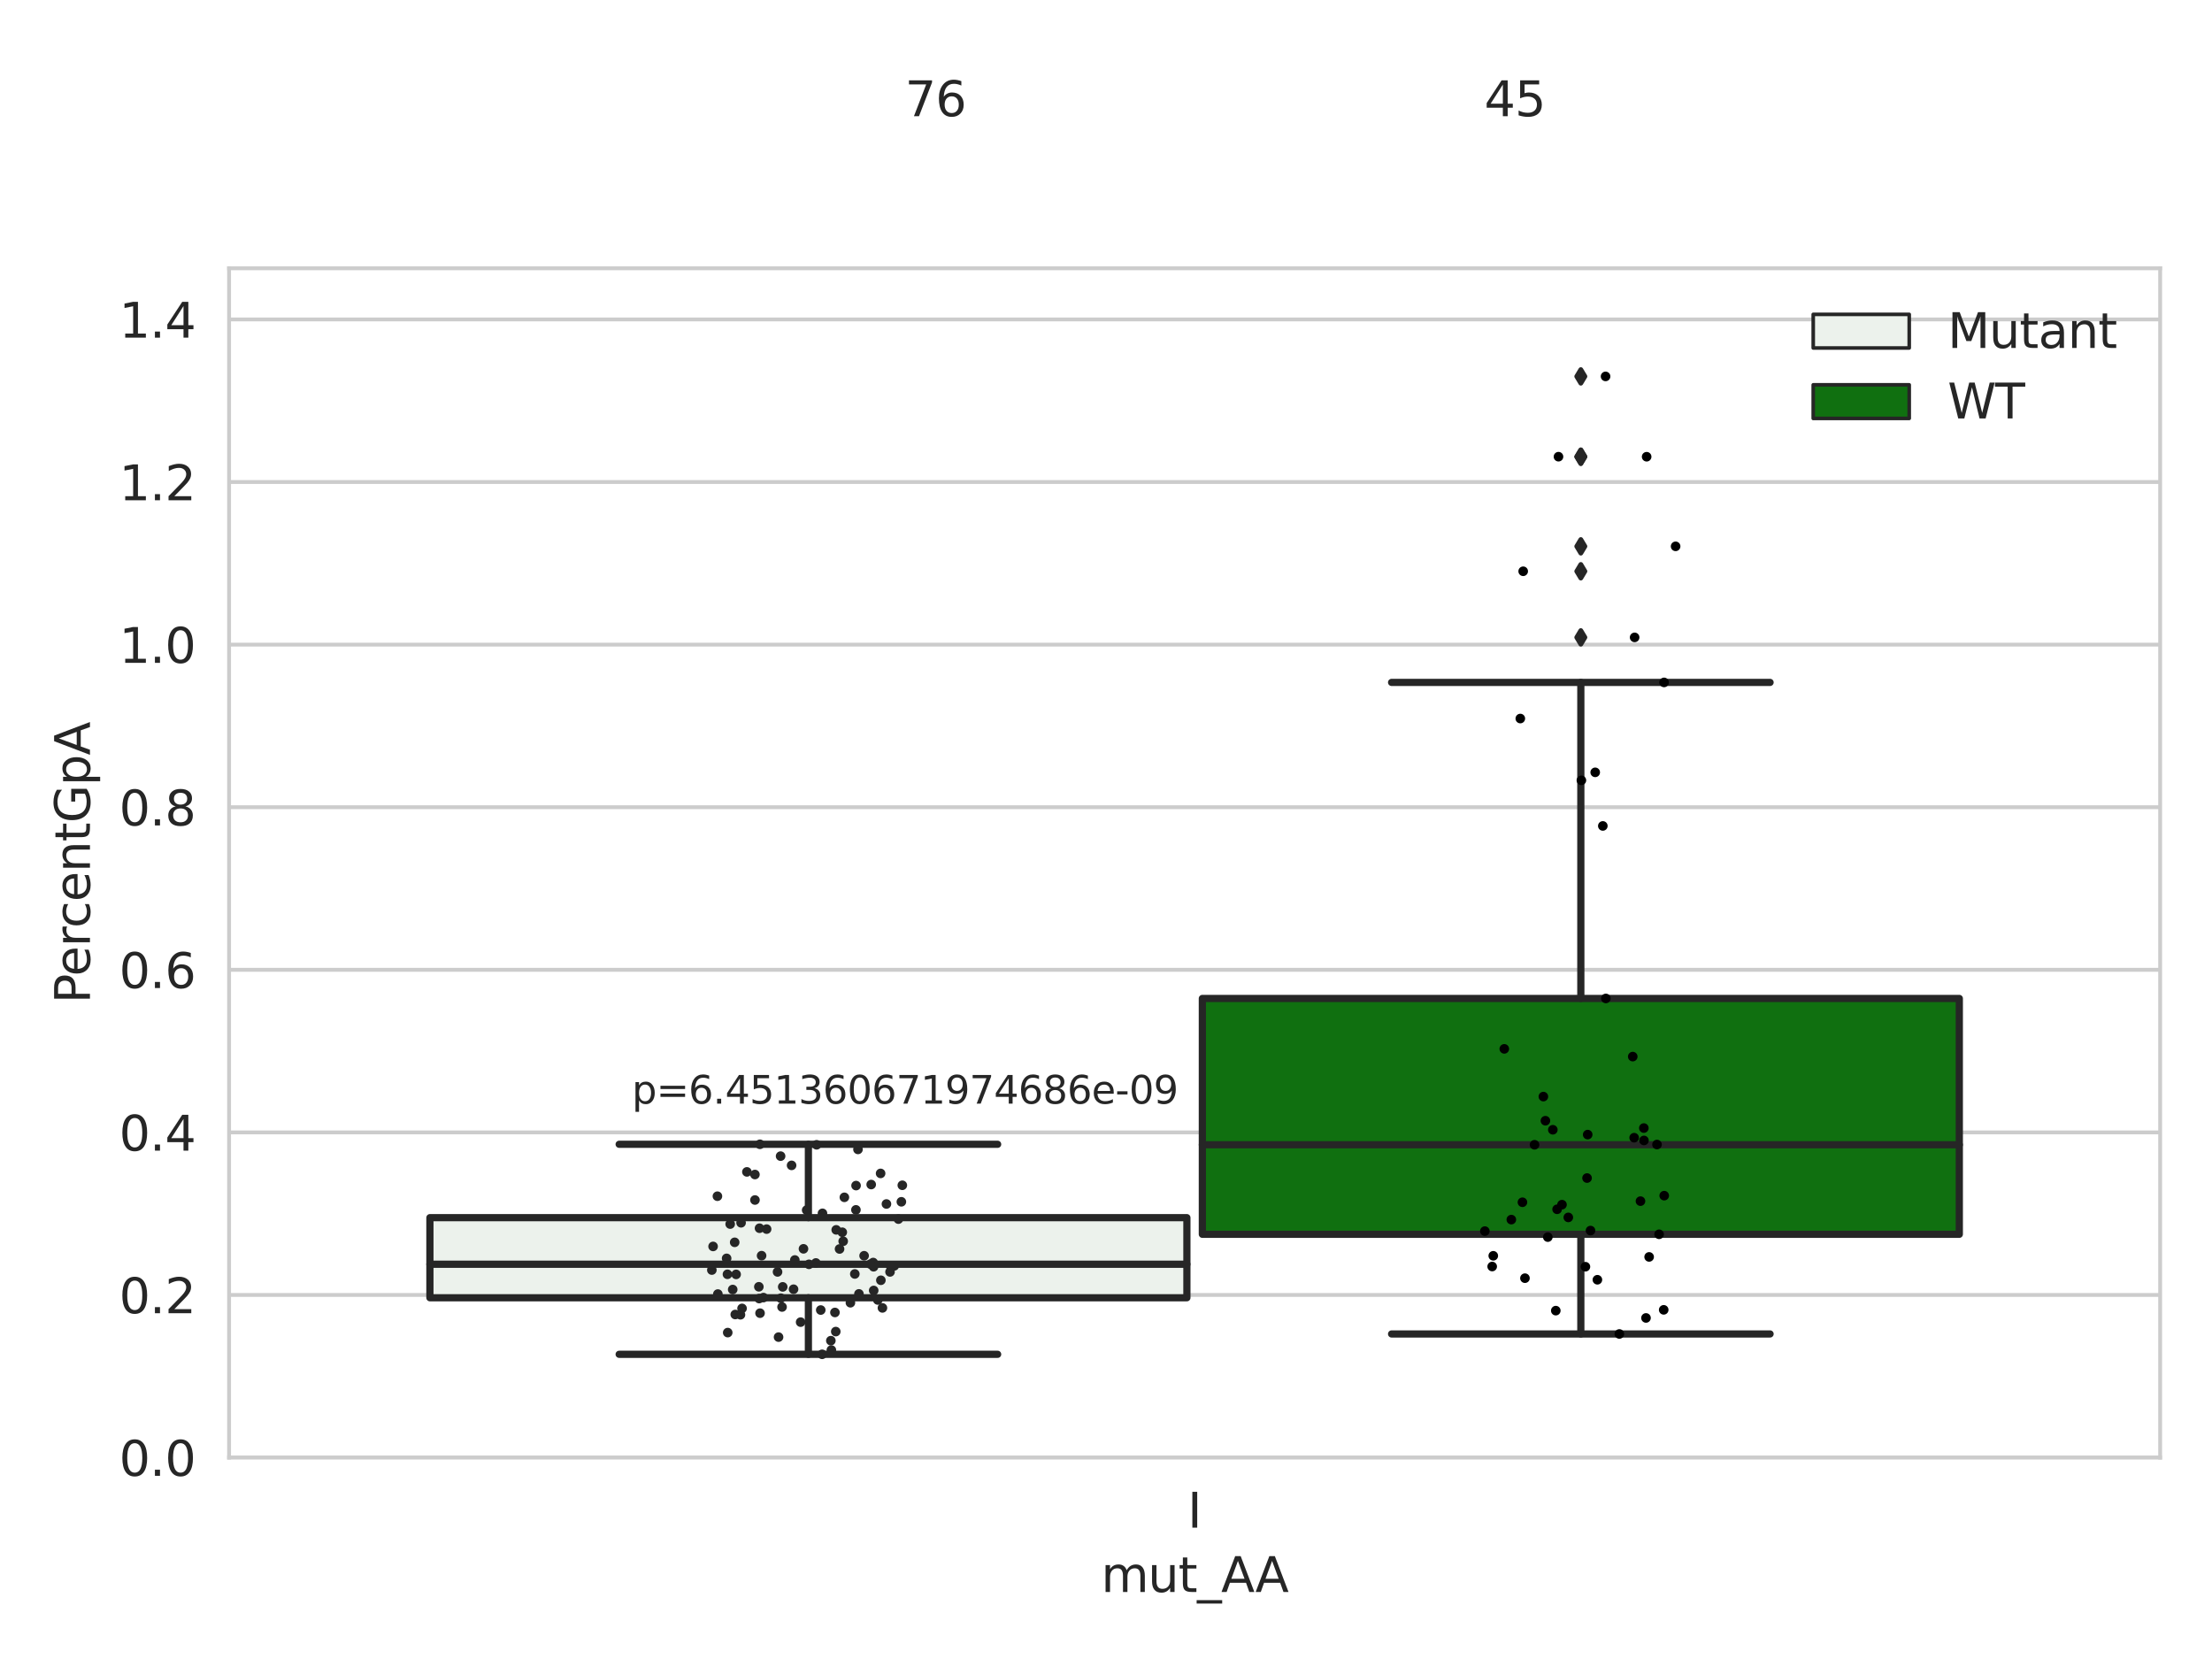 <?xml version="1.0" encoding="utf-8" standalone="no"?>
<!DOCTYPE svg PUBLIC "-//W3C//DTD SVG 1.1//EN"
  "http://www.w3.org/Graphics/SVG/1.1/DTD/svg11.dtd">
<svg xmlns:xlink="http://www.w3.org/1999/xlink" width="460.8pt" height="345.6pt" viewBox="0 0 460.8 345.6" xmlns="http://www.w3.org/2000/svg" version="1.1">
 <defs>
  <style type="text/css">*{stroke-linejoin: round; stroke-linecap: butt}</style>
 </defs>
 <g id="figure_1">
  <g id="patch_1">
   <path d="M 0 345.6 
L 460.8 345.6 
L 460.8 0 
L 0 0 
z
" style="fill: #ffffff"/>
  </g>
  <g id="axes_1">
   <g id="patch_2">
    <path d="M 47.72 303.64 
L 450 303.64 
L 450 55.89 
L 47.72 55.89 
z
" style="fill: #ffffff"/>
   </g>
   <g id="matplotlib.axis_1">
    <g id="xtick_1">
     <g id="text_1">
      <!-- I -->
      <g style="fill: #262626" transform="translate(247.385 318.238) scale(0.1 -0.1)">
       <defs>
        <path id="DejaVuSans-49" d="M 628 4666 
L 1259 4666 
L 1259 0 
L 628 0 
L 628 4666 
z
" transform="scale(0.016)"/>
       </defs>
       <use xlink:href="#DejaVuSans-49"/>
      </g>
     </g>
    </g>
    <g id="text_2">
     <!-- mut_AA -->
     <g style="fill: #262626" transform="translate(229.383 331.638) scale(0.1 -0.1)">
      <defs>
       <path id="DejaVuSans-6d" d="M 3328 2828 
Q 3544 3216 3844 3400 
Q 4144 3584 4550 3584 
Q 5097 3584 5394 3201 
Q 5691 2819 5691 2113 
L 5691 0 
L 5113 0 
L 5113 2094 
Q 5113 2597 4934 2840 
Q 4756 3084 4391 3084 
Q 3944 3084 3684 2787 
Q 3425 2491 3425 1978 
L 3425 0 
L 2847 0 
L 2847 2094 
Q 2847 2600 2669 2842 
Q 2491 3084 2119 3084 
Q 1678 3084 1418 2786 
Q 1159 2488 1159 1978 
L 1159 0 
L 581 0 
L 581 3500 
L 1159 3500 
L 1159 2956 
Q 1356 3278 1631 3431 
Q 1906 3584 2284 3584 
Q 2666 3584 2933 3390 
Q 3200 3197 3328 2828 
z
" transform="scale(0.016)"/>
       <path id="DejaVuSans-75" d="M 544 1381 
L 544 3500 
L 1119 3500 
L 1119 1403 
Q 1119 906 1312 657 
Q 1506 409 1894 409 
Q 2359 409 2629 706 
Q 2900 1003 2900 1516 
L 2900 3500 
L 3475 3500 
L 3475 0 
L 2900 0 
L 2900 538 
Q 2691 219 2414 64 
Q 2138 -91 1772 -91 
Q 1169 -91 856 284 
Q 544 659 544 1381 
z
M 1991 3584 
L 1991 3584 
z
" transform="scale(0.016)"/>
       <path id="DejaVuSans-74" d="M 1172 4494 
L 1172 3500 
L 2356 3500 
L 2356 3053 
L 1172 3053 
L 1172 1153 
Q 1172 725 1289 603 
Q 1406 481 1766 481 
L 2356 481 
L 2356 0 
L 1766 0 
Q 1100 0 847 248 
Q 594 497 594 1153 
L 594 3053 
L 172 3053 
L 172 3500 
L 594 3500 
L 594 4494 
L 1172 4494 
z
" transform="scale(0.016)"/>
       <path id="DejaVuSans-5f" d="M 3263 -1063 
L 3263 -1509 
L -63 -1509 
L -63 -1063 
L 3263 -1063 
z
" transform="scale(0.016)"/>
       <path id="DejaVuSans-41" d="M 2188 4044 
L 1331 1722 
L 3047 1722 
L 2188 4044 
z
M 1831 4666 
L 2547 4666 
L 4325 0 
L 3669 0 
L 3244 1197 
L 1141 1197 
L 716 0 
L 50 0 
L 1831 4666 
z
" transform="scale(0.016)"/>
      </defs>
      <use xlink:href="#DejaVuSans-6d"/>
      <use xlink:href="#DejaVuSans-75" x="97.412"/>
      <use xlink:href="#DejaVuSans-74" x="160.791"/>
      <use xlink:href="#DejaVuSans-5f" x="200"/>
      <use xlink:href="#DejaVuSans-41" x="250"/>
      <use xlink:href="#DejaVuSans-41" x="321.158"/>
     </g>
    </g>
   </g>
   <g id="matplotlib.axis_2">
    <g id="ytick_1">
     <g id="line2d_1">
      <path d="M 47.72 303.64 
L 450 303.64 
" clip-path="url(#p43e22b08ac)" style="fill: none; stroke: #cccccc; stroke-width: 0.8; stroke-linecap: round"/>
     </g>
     <g id="text_3">
      <!-- 0.0 -->
      <g style="fill: #262626" transform="translate(24.817 307.439) scale(0.1 -0.1)">
       <defs>
        <path id="DejaVuSans-30" d="M 2034 4250 
Q 1547 4250 1301 3770 
Q 1056 3291 1056 2328 
Q 1056 1369 1301 889 
Q 1547 409 2034 409 
Q 2525 409 2770 889 
Q 3016 1369 3016 2328 
Q 3016 3291 2770 3770 
Q 2525 4250 2034 4250 
z
M 2034 4750 
Q 2819 4750 3233 4129 
Q 3647 3509 3647 2328 
Q 3647 1150 3233 529 
Q 2819 -91 2034 -91 
Q 1250 -91 836 529 
Q 422 1150 422 2328 
Q 422 3509 836 4129 
Q 1250 4750 2034 4750 
z
" transform="scale(0.016)"/>
        <path id="DejaVuSans-2e" d="M 684 794 
L 1344 794 
L 1344 0 
L 684 0 
L 684 794 
z
" transform="scale(0.016)"/>
       </defs>
       <use xlink:href="#DejaVuSans-30"/>
       <use xlink:href="#DejaVuSans-2e" x="63.623"/>
       <use xlink:href="#DejaVuSans-30" x="95.41"/>
      </g>
     </g>
    </g>
    <g id="ytick_2">
     <g id="line2d_2">
      <path d="M 47.72 269.769 
L 450 269.769 
" clip-path="url(#p43e22b08ac)" style="fill: none; stroke: #cccccc; stroke-width: 0.8; stroke-linecap: round"/>
     </g>
     <g id="text_4">
      <!-- 0.2 -->
      <g style="fill: #262626" transform="translate(24.817 273.568) scale(0.1 -0.1)">
       <defs>
        <path id="DejaVuSans-32" d="M 1228 531 
L 3431 531 
L 3431 0 
L 469 0 
L 469 531 
Q 828 903 1448 1529 
Q 2069 2156 2228 2338 
Q 2531 2678 2651 2914 
Q 2772 3150 2772 3378 
Q 2772 3750 2511 3984 
Q 2250 4219 1831 4219 
Q 1534 4219 1204 4116 
Q 875 4013 500 3803 
L 500 4441 
Q 881 4594 1212 4672 
Q 1544 4750 1819 4750 
Q 2544 4750 2975 4387 
Q 3406 4025 3406 3419 
Q 3406 3131 3298 2873 
Q 3191 2616 2906 2266 
Q 2828 2175 2409 1742 
Q 1991 1309 1228 531 
z
" transform="scale(0.016)"/>
       </defs>
       <use xlink:href="#DejaVuSans-30"/>
       <use xlink:href="#DejaVuSans-2e" x="63.623"/>
       <use xlink:href="#DejaVuSans-32" x="95.41"/>
      </g>
     </g>
    </g>
    <g id="ytick_3">
     <g id="line2d_3">
      <path d="M 47.72 235.898 
L 450 235.898 
" clip-path="url(#p43e22b08ac)" style="fill: none; stroke: #cccccc; stroke-width: 0.8; stroke-linecap: round"/>
     </g>
     <g id="text_5">
      <!-- 0.4 -->
      <g style="fill: #262626" transform="translate(24.817 239.697) scale(0.1 -0.1)">
       <defs>
        <path id="DejaVuSans-34" d="M 2419 4116 
L 825 1625 
L 2419 1625 
L 2419 4116 
z
M 2253 4666 
L 3047 4666 
L 3047 1625 
L 3713 1625 
L 3713 1100 
L 3047 1100 
L 3047 0 
L 2419 0 
L 2419 1100 
L 313 1100 
L 313 1709 
L 2253 4666 
z
" transform="scale(0.016)"/>
       </defs>
       <use xlink:href="#DejaVuSans-30"/>
       <use xlink:href="#DejaVuSans-2e" x="63.623"/>
       <use xlink:href="#DejaVuSans-34" x="95.41"/>
      </g>
     </g>
    </g>
    <g id="ytick_4">
     <g id="line2d_4">
      <path d="M 47.72 202.026 
L 450 202.026 
" clip-path="url(#p43e22b08ac)" style="fill: none; stroke: #cccccc; stroke-width: 0.8; stroke-linecap: round"/>
     </g>
     <g id="text_6">
      <!-- 0.6 -->
      <g style="fill: #262626" transform="translate(24.817 205.826) scale(0.1 -0.1)">
       <defs>
        <path id="DejaVuSans-36" d="M 2113 2584 
Q 1688 2584 1439 2293 
Q 1191 2003 1191 1497 
Q 1191 994 1439 701 
Q 1688 409 2113 409 
Q 2538 409 2786 701 
Q 3034 994 3034 1497 
Q 3034 2003 2786 2293 
Q 2538 2584 2113 2584 
z
M 3366 4563 
L 3366 3988 
Q 3128 4100 2886 4159 
Q 2644 4219 2406 4219 
Q 1781 4219 1451 3797 
Q 1122 3375 1075 2522 
Q 1259 2794 1537 2939 
Q 1816 3084 2150 3084 
Q 2853 3084 3261 2657 
Q 3669 2231 3669 1497 
Q 3669 778 3244 343 
Q 2819 -91 2113 -91 
Q 1303 -91 875 529 
Q 447 1150 447 2328 
Q 447 3434 972 4092 
Q 1497 4750 2381 4750 
Q 2619 4750 2861 4703 
Q 3103 4656 3366 4563 
z
" transform="scale(0.016)"/>
       </defs>
       <use xlink:href="#DejaVuSans-30"/>
       <use xlink:href="#DejaVuSans-2e" x="63.623"/>
       <use xlink:href="#DejaVuSans-36" x="95.41"/>
      </g>
     </g>
    </g>
    <g id="ytick_5">
     <g id="line2d_5">
      <path d="M 47.72 168.155 
L 450 168.155 
" clip-path="url(#p43e22b08ac)" style="fill: none; stroke: #cccccc; stroke-width: 0.8; stroke-linecap: round"/>
     </g>
     <g id="text_7">
      <!-- 0.8 -->
      <g style="fill: #262626" transform="translate(24.817 171.954) scale(0.1 -0.1)">
       <defs>
        <path id="DejaVuSans-38" d="M 2034 2216 
Q 1584 2216 1326 1975 
Q 1069 1734 1069 1313 
Q 1069 891 1326 650 
Q 1584 409 2034 409 
Q 2484 409 2743 651 
Q 3003 894 3003 1313 
Q 3003 1734 2745 1975 
Q 2488 2216 2034 2216 
z
M 1403 2484 
Q 997 2584 770 2862 
Q 544 3141 544 3541 
Q 544 4100 942 4425 
Q 1341 4750 2034 4750 
Q 2731 4750 3128 4425 
Q 3525 4100 3525 3541 
Q 3525 3141 3298 2862 
Q 3072 2584 2669 2484 
Q 3125 2378 3379 2068 
Q 3634 1759 3634 1313 
Q 3634 634 3220 271 
Q 2806 -91 2034 -91 
Q 1263 -91 848 271 
Q 434 634 434 1313 
Q 434 1759 690 2068 
Q 947 2378 1403 2484 
z
M 1172 3481 
Q 1172 3119 1398 2916 
Q 1625 2713 2034 2713 
Q 2441 2713 2670 2916 
Q 2900 3119 2900 3481 
Q 2900 3844 2670 4047 
Q 2441 4250 2034 4250 
Q 1625 4250 1398 4047 
Q 1172 3844 1172 3481 
z
" transform="scale(0.016)"/>
       </defs>
       <use xlink:href="#DejaVuSans-30"/>
       <use xlink:href="#DejaVuSans-2e" x="63.623"/>
       <use xlink:href="#DejaVuSans-38" x="95.41"/>
      </g>
     </g>
    </g>
    <g id="ytick_6">
     <g id="line2d_6">
      <path d="M 47.72 134.284 
L 450 134.284 
" clip-path="url(#p43e22b08ac)" style="fill: none; stroke: #cccccc; stroke-width: 0.8; stroke-linecap: round"/>
     </g>
     <g id="text_8">
      <!-- 1.0 -->
      <g style="fill: #262626" transform="translate(24.817 138.083) scale(0.1 -0.1)">
       <defs>
        <path id="DejaVuSans-31" d="M 794 531 
L 1825 531 
L 1825 4091 
L 703 3866 
L 703 4441 
L 1819 4666 
L 2450 4666 
L 2450 531 
L 3481 531 
L 3481 0 
L 794 0 
L 794 531 
z
" transform="scale(0.016)"/>
       </defs>
       <use xlink:href="#DejaVuSans-31"/>
       <use xlink:href="#DejaVuSans-2e" x="63.623"/>
       <use xlink:href="#DejaVuSans-30" x="95.41"/>
      </g>
     </g>
    </g>
    <g id="ytick_7">
     <g id="line2d_7">
      <path d="M 47.72 100.413 
L 450 100.413 
" clip-path="url(#p43e22b08ac)" style="fill: none; stroke: #cccccc; stroke-width: 0.8; stroke-linecap: round"/>
     </g>
     <g id="text_9">
      <!-- 1.2 -->
      <g style="fill: #262626" transform="translate(24.817 104.212) scale(0.1 -0.1)">
       <use xlink:href="#DejaVuSans-31"/>
       <use xlink:href="#DejaVuSans-2e" x="63.623"/>
       <use xlink:href="#DejaVuSans-32" x="95.41"/>
      </g>
     </g>
    </g>
    <g id="ytick_8">
     <g id="line2d_8">
      <path d="M 47.72 66.542 
L 450 66.542 
" clip-path="url(#p43e22b08ac)" style="fill: none; stroke: #cccccc; stroke-width: 0.8; stroke-linecap: round"/>
     </g>
     <g id="text_10">
      <!-- 1.4 -->
      <g style="fill: #262626" transform="translate(24.817 70.341) scale(0.1 -0.1)">
       <use xlink:href="#DejaVuSans-31"/>
       <use xlink:href="#DejaVuSans-2e" x="63.623"/>
       <use xlink:href="#DejaVuSans-34" x="95.41"/>
      </g>
     </g>
    </g>
    <g id="text_11">
     <!-- PercentGpA -->
     <g style="fill: #262626" transform="translate(18.737 209.041) rotate(-90) scale(0.1 -0.1)">
      <defs>
       <path id="DejaVuSans-50" d="M 1259 4147 
L 1259 2394 
L 2053 2394 
Q 2494 2394 2734 2622 
Q 2975 2850 2975 3272 
Q 2975 3691 2734 3919 
Q 2494 4147 2053 4147 
L 1259 4147 
z
M 628 4666 
L 2053 4666 
Q 2838 4666 3239 4311 
Q 3641 3956 3641 3272 
Q 3641 2581 3239 2228 
Q 2838 1875 2053 1875 
L 1259 1875 
L 1259 0 
L 628 0 
L 628 4666 
z
" transform="scale(0.016)"/>
       <path id="DejaVuSans-65" d="M 3597 1894 
L 3597 1613 
L 953 1613 
Q 991 1019 1311 708 
Q 1631 397 2203 397 
Q 2534 397 2845 478 
Q 3156 559 3463 722 
L 3463 178 
Q 3153 47 2828 -22 
Q 2503 -91 2169 -91 
Q 1331 -91 842 396 
Q 353 884 353 1716 
Q 353 2575 817 3079 
Q 1281 3584 2069 3584 
Q 2775 3584 3186 3129 
Q 3597 2675 3597 1894 
z
M 3022 2063 
Q 3016 2534 2758 2815 
Q 2500 3097 2075 3097 
Q 1594 3097 1305 2825 
Q 1016 2553 972 2059 
L 3022 2063 
z
" transform="scale(0.016)"/>
       <path id="DejaVuSans-72" d="M 2631 2963 
Q 2534 3019 2420 3045 
Q 2306 3072 2169 3072 
Q 1681 3072 1420 2755 
Q 1159 2438 1159 1844 
L 1159 0 
L 581 0 
L 581 3500 
L 1159 3500 
L 1159 2956 
Q 1341 3275 1631 3429 
Q 1922 3584 2338 3584 
Q 2397 3584 2469 3576 
Q 2541 3569 2628 3553 
L 2631 2963 
z
" transform="scale(0.016)"/>
       <path id="DejaVuSans-63" d="M 3122 3366 
L 3122 2828 
Q 2878 2963 2633 3030 
Q 2388 3097 2138 3097 
Q 1578 3097 1268 2742 
Q 959 2388 959 1747 
Q 959 1106 1268 751 
Q 1578 397 2138 397 
Q 2388 397 2633 464 
Q 2878 531 3122 666 
L 3122 134 
Q 2881 22 2623 -34 
Q 2366 -91 2075 -91 
Q 1284 -91 818 406 
Q 353 903 353 1747 
Q 353 2603 823 3093 
Q 1294 3584 2113 3584 
Q 2378 3584 2631 3529 
Q 2884 3475 3122 3366 
z
" transform="scale(0.016)"/>
       <path id="DejaVuSans-6e" d="M 3513 2113 
L 3513 0 
L 2938 0 
L 2938 2094 
Q 2938 2591 2744 2837 
Q 2550 3084 2163 3084 
Q 1697 3084 1428 2787 
Q 1159 2491 1159 1978 
L 1159 0 
L 581 0 
L 581 3500 
L 1159 3500 
L 1159 2956 
Q 1366 3272 1645 3428 
Q 1925 3584 2291 3584 
Q 2894 3584 3203 3211 
Q 3513 2838 3513 2113 
z
" transform="scale(0.016)"/>
       <path id="DejaVuSans-47" d="M 3809 666 
L 3809 1919 
L 2778 1919 
L 2778 2438 
L 4434 2438 
L 4434 434 
Q 4069 175 3628 42 
Q 3188 -91 2688 -91 
Q 1594 -91 976 548 
Q 359 1188 359 2328 
Q 359 3472 976 4111 
Q 1594 4750 2688 4750 
Q 3144 4750 3555 4637 
Q 3966 4525 4313 4306 
L 4313 3634 
Q 3963 3931 3569 4081 
Q 3175 4231 2741 4231 
Q 1884 4231 1454 3753 
Q 1025 3275 1025 2328 
Q 1025 1384 1454 906 
Q 1884 428 2741 428 
Q 3075 428 3337 486 
Q 3600 544 3809 666 
z
" transform="scale(0.016)"/>
       <path id="DejaVuSans-70" d="M 1159 525 
L 1159 -1331 
L 581 -1331 
L 581 3500 
L 1159 3500 
L 1159 2969 
Q 1341 3281 1617 3432 
Q 1894 3584 2278 3584 
Q 2916 3584 3314 3078 
Q 3713 2572 3713 1747 
Q 3713 922 3314 415 
Q 2916 -91 2278 -91 
Q 1894 -91 1617 61 
Q 1341 213 1159 525 
z
M 3116 1747 
Q 3116 2381 2855 2742 
Q 2594 3103 2138 3103 
Q 1681 3103 1420 2742 
Q 1159 2381 1159 1747 
Q 1159 1113 1420 752 
Q 1681 391 2138 391 
Q 2594 391 2855 752 
Q 3116 1113 3116 1747 
z
" transform="scale(0.016)"/>
      </defs>
      <use xlink:href="#DejaVuSans-50"/>
      <use xlink:href="#DejaVuSans-65" x="56.678"/>
      <use xlink:href="#DejaVuSans-72" x="118.201"/>
      <use xlink:href="#DejaVuSans-63" x="157.064"/>
      <use xlink:href="#DejaVuSans-65" x="212.045"/>
      <use xlink:href="#DejaVuSans-6e" x="273.568"/>
      <use xlink:href="#DejaVuSans-74" x="336.947"/>
      <use xlink:href="#DejaVuSans-47" x="376.156"/>
      <use xlink:href="#DejaVuSans-70" x="453.646"/>
      <use xlink:href="#DejaVuSans-41" x="517.123"/>
     </g>
    </g>
   </g>
   <g id="patch_3">
    <path d="M 89.557 270.344 
L 247.251 270.344 
L 247.251 253.661 
L 89.557 253.661 
L 89.557 270.344 
z
" clip-path="url(#p43e22b08ac)" style="fill: #ecf2ec; stroke: #262626; stroke-width: 1.5; stroke-linejoin: miter"/>
   </g>
   <g id="patch_4">
    <path d="M 250.469 257.124 
L 408.163 257.124 
L 408.163 207.995 
L 250.469 207.995 
L 250.469 257.124 
z
" clip-path="url(#p43e22b08ac)" style="fill: #107010; stroke: #262626; stroke-width: 1.5; stroke-linejoin: miter"/>
   </g>
   <g id="patch_5">
    <path d="M 248.86 303.64 
L 248.86 303.64 
L 248.86 303.64 
L 248.86 303.64 
z
" clip-path="url(#p43e22b08ac)" style="fill: #ecf2ec; stroke: #262626; stroke-width: 0.75; stroke-linejoin: miter"/>
   </g>
   <g id="patch_6">
    <path d="M 248.86 303.64 
L 248.86 303.64 
L 248.86 303.64 
L 248.86 303.64 
z
" clip-path="url(#p43e22b08ac)" style="fill: #107010; stroke: #262626; stroke-width: 0.75; stroke-linejoin: miter"/>
   </g>
   <g id="PathCollection_1"/>
   <g id="PathCollection_2"/>
   <g id="line2d_9">
    <path d="M 168.404 270.344 
L 168.404 282.127 
" clip-path="url(#p43e22b08ac)" style="fill: none; stroke: #262626; stroke-width: 1.5; stroke-linecap: round"/>
   </g>
   <g id="line2d_10">
    <path d="M 168.404 253.661 
L 168.404 238.376 
" clip-path="url(#p43e22b08ac)" style="fill: none; stroke: #262626; stroke-width: 1.5; stroke-linecap: round"/>
   </g>
   <g id="line2d_11">
    <path d="M 128.981 282.127 
L 207.827 282.127 
" clip-path="url(#p43e22b08ac)" style="fill: none; stroke: #262626; stroke-width: 1.5; stroke-linecap: round"/>
   </g>
   <g id="line2d_12">
    <path d="M 128.981 238.376 
L 207.827 238.376 
" clip-path="url(#p43e22b08ac)" style="fill: none; stroke: #262626; stroke-width: 1.5; stroke-linecap: round"/>
   </g>
   <g id="line2d_13"/>
   <g id="line2d_14">
    <path d="M 329.316 257.124 
L 329.316 277.888 
" clip-path="url(#p43e22b08ac)" style="fill: none; stroke: #262626; stroke-width: 1.5; stroke-linecap: round"/>
   </g>
   <g id="line2d_15">
    <path d="M 329.316 207.995 
L 329.316 142.158 
" clip-path="url(#p43e22b08ac)" style="fill: none; stroke: #262626; stroke-width: 1.5; stroke-linecap: round"/>
   </g>
   <g id="line2d_16">
    <path d="M 289.893 277.888 
L 368.739 277.888 
" clip-path="url(#p43e22b08ac)" style="fill: none; stroke: #262626; stroke-width: 1.5; stroke-linecap: round"/>
   </g>
   <g id="line2d_17">
    <path d="M 289.893 142.158 
L 368.739 142.158 
" clip-path="url(#p43e22b08ac)" style="fill: none; stroke: #262626; stroke-width: 1.5; stroke-linecap: round"/>
   </g>
   <g id="line2d_18">
    <defs>
     <path id="mc6f1c6e679" d="M -0 1.414 
L 0.849 0 
L 0 -1.414 
L -0.849 -0 
z
" style="stroke: #262626; stroke-linejoin: miter"/>
    </defs>
    <g clip-path="url(#p43e22b08ac)">
     <use xlink:href="#mc6f1c6e679" x="329.316" y="78.412" style="fill: #262626; stroke: #262626; stroke-linejoin: miter"/>
     <use xlink:href="#mc6f1c6e679" x="329.316" y="113.812" style="fill: #262626; stroke: #262626; stroke-linejoin: miter"/>
     <use xlink:href="#mc6f1c6e679" x="329.316" y="132.778" style="fill: #262626; stroke: #262626; stroke-linejoin: miter"/>
     <use xlink:href="#mc6f1c6e679" x="329.316" y="119.005" style="fill: #262626; stroke: #262626; stroke-linejoin: miter"/>
     <use xlink:href="#mc6f1c6e679" x="329.316" y="95.144" style="fill: #262626; stroke: #262626; stroke-linejoin: miter"/>
     <use xlink:href="#mc6f1c6e679" x="329.316" y="95.136" style="fill: #262626; stroke: #262626; stroke-linejoin: miter"/>
    </g>
   </g>
   <g id="line2d_19">
    <path d="M 89.557 263.362 
L 247.251 263.362 
" clip-path="url(#p43e22b08ac)" style="fill: none; stroke: #262626; stroke-width: 1.5; stroke-linecap: round"/>
   </g>
   <g id="line2d_20">
    <path d="M 250.469 238.476 
L 408.163 238.476 
" clip-path="url(#p43e22b08ac)" style="fill: none; stroke: #262626; stroke-width: 1.5; stroke-linecap: round"/>
   </g>
   <g id="patch_7">
    <path d="M 47.72 303.64 
L 47.72 55.89 
" style="fill: none; stroke: #cccccc; stroke-width: 0.8; stroke-linejoin: miter; stroke-linecap: square"/>
   </g>
   <g id="patch_8">
    <path d="M 450 303.64 
L 450 55.89 
" style="fill: none; stroke: #cccccc; stroke-width: 0.8; stroke-linejoin: miter; stroke-linecap: square"/>
   </g>
   <g id="patch_9">
    <path d="M 47.72 303.64 
L 450 303.64 
" style="fill: none; stroke: #cccccc; stroke-width: 0.8; stroke-linejoin: miter; stroke-linecap: square"/>
   </g>
   <g id="patch_10">
    <path d="M 47.72 55.89 
L 450 55.89 
" style="fill: none; stroke: #cccccc; stroke-width: 0.8; stroke-linejoin: miter; stroke-linecap: square"/>
   </g>
   <g id="PathCollection_3">
    <defs>
     <path id="C0_0_7708356c9f" d="M 0 1 
C 0.265 1 0.52 0.895 0.707 0.707 
C 0.895 0.52 1 0.265 1 -0 
C 1 -0.265 0.895 -0.52 0.707 -0.707 
C 0.52 -0.895 0.265 -1 0 -1 
C -0.265 -1 -0.52 -0.895 -0.707 -0.707 
C -0.895 -0.52 -1 -0.265 -1 0 
C -1 0.265 -0.895 0.52 -0.707 0.707 
C -0.52 0.895 -0.265 1 0 1 
z
"/>
    </defs>
    <g clip-path="url(#p43e22b08ac)">
     <use xlink:href="#C0_0_7708356c9f" x="171.264" y="282.127" style="fill: #262626"/>
    </g>
    <g clip-path="url(#p43e22b08ac)">
     <use xlink:href="#C0_0_7708356c9f" x="185.409" y="264.963" style="fill: #262626"/>
    </g>
    <g clip-path="url(#p43e22b08ac)">
     <use xlink:href="#C0_0_7708356c9f" x="183.502" y="266.702" style="fill: #262626"/>
    </g>
    <g clip-path="url(#p43e22b08ac)">
     <use xlink:href="#C0_0_7708356c9f" x="162.917" y="272.271" style="fill: #262626"/>
    </g>
    <g clip-path="url(#p43e22b08ac)">
     <use xlink:href="#C0_0_7708356c9f" x="151.369" y="262.139" style="fill: #262626"/>
    </g>
    <g clip-path="url(#p43e22b08ac)">
     <use xlink:href="#C0_0_7708356c9f" x="159.038" y="270.312" style="fill: #262626"/>
    </g>
    <g clip-path="url(#p43e22b08ac)">
     <use xlink:href="#C0_0_7708356c9f" x="152.11" y="254.997" style="fill: #262626"/>
    </g>
    <g clip-path="url(#p43e22b08ac)">
     <use xlink:href="#C0_0_7708356c9f" x="168.525" y="263.381" style="fill: #262626"/>
    </g>
    <g clip-path="url(#p43e22b08ac)">
     <use xlink:href="#C0_0_7708356c9f" x="187.157" y="253.962" style="fill: #262626"/>
    </g>
    <g clip-path="url(#p43e22b08ac)">
     <use xlink:href="#C0_0_7708356c9f" x="170.977" y="272.906" style="fill: #262626"/>
    </g>
    <g clip-path="url(#p43e22b08ac)">
     <use xlink:href="#C0_0_7708356c9f" x="184.663" y="250.813" style="fill: #262626"/>
    </g>
    <g clip-path="url(#p43e22b08ac)">
     <use xlink:href="#C0_0_7708356c9f" x="175.651" y="258.573" style="fill: #262626"/>
    </g>
    <g clip-path="url(#p43e22b08ac)">
     <use xlink:href="#C0_0_7708356c9f" x="181.339" y="263.343" style="fill: #262626"/>
    </g>
    <g clip-path="url(#p43e22b08ac)">
     <use xlink:href="#C0_0_7708356c9f" x="181.9" y="263.01" style="fill: #262626"/>
    </g>
    <g clip-path="url(#p43e22b08ac)">
     <use xlink:href="#C0_0_7708356c9f" x="153.167" y="273.835" style="fill: #262626"/>
    </g>
    <g clip-path="url(#p43e22b08ac)">
     <use xlink:href="#C0_0_7708356c9f" x="154.585" y="272.565" style="fill: #262626"/>
    </g>
    <g clip-path="url(#p43e22b08ac)">
     <use xlink:href="#C0_0_7708356c9f" x="171.336" y="252.757" style="fill: #262626"/>
    </g>
    <g clip-path="url(#p43e22b08ac)">
     <use xlink:href="#C0_0_7708356c9f" x="183.829" y="272.462" style="fill: #262626"/>
    </g>
    <g clip-path="url(#p43e22b08ac)">
     <use xlink:href="#C0_0_7708356c9f" x="149.544" y="269.573" style="fill: #262626"/>
    </g>
    <g clip-path="url(#p43e22b08ac)">
     <use xlink:href="#C0_0_7708356c9f" x="177.158" y="271.385" style="fill: #262626"/>
    </g>
    <g clip-path="url(#p43e22b08ac)">
     <use xlink:href="#C0_0_7708356c9f" x="154.251" y="273.89" style="fill: #262626"/>
    </g>
    <g clip-path="url(#p43e22b08ac)">
     <use xlink:href="#C0_0_7708356c9f" x="166.788" y="275.424" style="fill: #262626"/>
    </g>
    <g clip-path="url(#p43e22b08ac)">
     <use xlink:href="#C0_0_7708356c9f" x="168.041" y="252.092" style="fill: #262626"/>
    </g>
    <g clip-path="url(#p43e22b08ac)">
     <use xlink:href="#C0_0_7708356c9f" x="161.977" y="264.962" style="fill: #262626"/>
    </g>
    <g clip-path="url(#p43e22b08ac)">
     <use xlink:href="#C0_0_7708356c9f" x="182.006" y="268.83" style="fill: #262626"/>
    </g>
    <g clip-path="url(#p43e22b08ac)">
     <use xlink:href="#C0_0_7708356c9f" x="158.084" y="268.06" style="fill: #262626"/>
    </g>
    <g clip-path="url(#p43e22b08ac)">
     <use xlink:href="#C0_0_7708356c9f" x="157.274" y="249.984" style="fill: #262626"/>
    </g>
    <g clip-path="url(#p43e22b08ac)">
     <use xlink:href="#C0_0_7708356c9f" x="158.224" y="255.86" style="fill: #262626"/>
    </g>
    <g clip-path="url(#p43e22b08ac)">
     <use xlink:href="#C0_0_7708356c9f" x="154.38" y="254.729" style="fill: #262626"/>
    </g>
    <g clip-path="url(#p43e22b08ac)">
     <use xlink:href="#C0_0_7708356c9f" x="158.148" y="270.513" style="fill: #262626"/>
    </g>
    <g clip-path="url(#p43e22b08ac)">
     <use xlink:href="#C0_0_7708356c9f" x="173.934" y="273.409" style="fill: #262626"/>
    </g>
    <g clip-path="url(#p43e22b08ac)">
     <use xlink:href="#C0_0_7708356c9f" x="173.082" y="279.282" style="fill: #262626"/>
    </g>
    <g clip-path="url(#p43e22b08ac)">
     <use xlink:href="#C0_0_7708356c9f" x="162.188" y="278.545" style="fill: #262626"/>
    </g>
    <g clip-path="url(#p43e22b08ac)">
     <use xlink:href="#C0_0_7708356c9f" x="151.599" y="277.603" style="fill: #262626"/>
    </g>
    <g clip-path="url(#p43e22b08ac)">
     <use xlink:href="#C0_0_7708356c9f" x="178.306" y="252.037" style="fill: #262626"/>
    </g>
    <g clip-path="url(#p43e22b08ac)">
     <use xlink:href="#C0_0_7708356c9f" x="159.7" y="256.044" style="fill: #262626"/>
    </g>
    <g clip-path="url(#p43e22b08ac)">
     <use xlink:href="#C0_0_7708356c9f" x="174.199" y="256.201" style="fill: #262626"/>
    </g>
    <g clip-path="url(#p43e22b08ac)">
     <use xlink:href="#C0_0_7708356c9f" x="163.056" y="268.078" style="fill: #262626"/>
    </g>
    <g clip-path="url(#p43e22b08ac)">
     <use xlink:href="#C0_0_7708356c9f" x="153.348" y="265.478" style="fill: #262626"/>
    </g>
    <g clip-path="url(#p43e22b08ac)">
     <use xlink:href="#C0_0_7708356c9f" x="187.971" y="246.914" style="fill: #262626"/>
    </g>
    <g clip-path="url(#p43e22b08ac)">
     <use xlink:href="#C0_0_7708356c9f" x="158.33" y="273.559" style="fill: #262626"/>
    </g>
    <g clip-path="url(#p43e22b08ac)">
     <use xlink:href="#C0_0_7708356c9f" x="178.932" y="269.541" style="fill: #262626"/>
    </g>
    <g clip-path="url(#p43e22b08ac)">
     <use xlink:href="#C0_0_7708356c9f" x="164.902" y="242.768" style="fill: #262626"/>
    </g>
    <g clip-path="url(#p43e22b08ac)">
     <use xlink:href="#C0_0_7708356c9f" x="158.652" y="261.579" style="fill: #262626"/>
    </g>
    <g clip-path="url(#p43e22b08ac)">
     <use xlink:href="#C0_0_7708356c9f" x="187.772" y="250.355" style="fill: #262626"/>
    </g>
    <g clip-path="url(#p43e22b08ac)">
     <use xlink:href="#C0_0_7708356c9f" x="183.446" y="244.442" style="fill: #262626"/>
    </g>
    <g clip-path="url(#p43e22b08ac)">
     <use xlink:href="#C0_0_7708356c9f" x="178.074" y="265.389" style="fill: #262626"/>
    </g>
    <g clip-path="url(#p43e22b08ac)">
     <use xlink:href="#C0_0_7708356c9f" x="165.312" y="268.57" style="fill: #262626"/>
    </g>
    <g clip-path="url(#p43e22b08ac)">
     <use xlink:href="#C0_0_7708356c9f" x="158.307" y="238.376" style="fill: #262626"/>
    </g>
    <g clip-path="url(#p43e22b08ac)">
     <use xlink:href="#C0_0_7708356c9f" x="181.487" y="246.761" style="fill: #262626"/>
    </g>
    <g clip-path="url(#p43e22b08ac)">
     <use xlink:href="#C0_0_7708356c9f" x="148.291" y="264.576" style="fill: #262626"/>
    </g>
    <g clip-path="url(#p43e22b08ac)">
     <use xlink:href="#C0_0_7708356c9f" x="155.594" y="244.127" style="fill: #262626"/>
    </g>
    <g clip-path="url(#p43e22b08ac)">
     <use xlink:href="#C0_0_7708356c9f" x="174.106" y="277.392" style="fill: #262626"/>
    </g>
    <g clip-path="url(#p43e22b08ac)">
     <use xlink:href="#C0_0_7708356c9f" x="175.461" y="256.699" style="fill: #262626"/>
    </g>
    <g clip-path="url(#p43e22b08ac)">
     <use xlink:href="#C0_0_7708356c9f" x="173.189" y="281.239" style="fill: #262626"/>
    </g>
    <g clip-path="url(#p43e22b08ac)">
     <use xlink:href="#C0_0_7708356c9f" x="178.334" y="246.978" style="fill: #262626"/>
    </g>
    <g clip-path="url(#p43e22b08ac)">
     <use xlink:href="#C0_0_7708356c9f" x="167.38" y="260.152" style="fill: #262626"/>
    </g>
    <g clip-path="url(#p43e22b08ac)">
     <use xlink:href="#C0_0_7708356c9f" x="162.613" y="240.844" style="fill: #262626"/>
    </g>
    <g clip-path="url(#p43e22b08ac)">
     <use xlink:href="#C0_0_7708356c9f" x="157.265" y="244.674" style="fill: #262626"/>
    </g>
    <g clip-path="url(#p43e22b08ac)">
     <use xlink:href="#C0_0_7708356c9f" x="152.637" y="268.632" style="fill: #262626"/>
    </g>
    <g clip-path="url(#p43e22b08ac)">
     <use xlink:href="#C0_0_7708356c9f" x="153.048" y="258.798" style="fill: #262626"/>
    </g>
    <g clip-path="url(#p43e22b08ac)">
     <use xlink:href="#C0_0_7708356c9f" x="162.664" y="270.44" style="fill: #262626"/>
    </g>
    <g clip-path="url(#p43e22b08ac)">
     <use xlink:href="#C0_0_7708356c9f" x="181.985" y="263.888" style="fill: #262626"/>
    </g>
    <g clip-path="url(#p43e22b08ac)">
     <use xlink:href="#C0_0_7708356c9f" x="178.734" y="239.445" style="fill: #262626"/>
    </g>
    <g clip-path="url(#p43e22b08ac)">
     <use xlink:href="#C0_0_7708356c9f" x="169.966" y="263.1" style="fill: #262626"/>
    </g>
    <g clip-path="url(#p43e22b08ac)">
     <use xlink:href="#C0_0_7708356c9f" x="151.543" y="265.457" style="fill: #262626"/>
    </g>
    <g clip-path="url(#p43e22b08ac)">
     <use xlink:href="#C0_0_7708356c9f" x="165.578" y="262.479" style="fill: #262626"/>
    </g>
    <g clip-path="url(#p43e22b08ac)">
     <use xlink:href="#C0_0_7708356c9f" x="174.895" y="260.184" style="fill: #262626"/>
    </g>
    <g clip-path="url(#p43e22b08ac)">
     <use xlink:href="#C0_0_7708356c9f" x="175.9" y="249.425" style="fill: #262626"/>
    </g>
    <g clip-path="url(#p43e22b08ac)">
     <use xlink:href="#C0_0_7708356c9f" x="149.452" y="249.193" style="fill: #262626"/>
    </g>
    <g clip-path="url(#p43e22b08ac)">
     <use xlink:href="#C0_0_7708356c9f" x="170.116" y="238.481" style="fill: #262626"/>
    </g>
    <g clip-path="url(#p43e22b08ac)">
     <use xlink:href="#C0_0_7708356c9f" x="185.53" y="263.748" style="fill: #262626"/>
    </g>
    <g clip-path="url(#p43e22b08ac)">
     <use xlink:href="#C0_0_7708356c9f" x="180.01" y="261.594" style="fill: #262626"/>
    </g>
    <g clip-path="url(#p43e22b08ac)">
     <use xlink:href="#C0_0_7708356c9f" x="186.298" y="263.703" style="fill: #262626"/>
    </g>
    <g clip-path="url(#p43e22b08ac)">
     <use xlink:href="#C0_0_7708356c9f" x="148.55" y="259.653" style="fill: #262626"/>
    </g>
    <g clip-path="url(#p43e22b08ac)">
     <use xlink:href="#C0_0_7708356c9f" x="182.865" y="270.81" style="fill: #262626"/>
    </g>
   </g>
   <g id="PathCollection_4">
    <defs>
     <path id="C1_0_b323bf03d1" d="M 0 1 
C 0.265 1 0.52 0.895 0.707 0.707 
C 0.895 0.52 1 0.265 1 -0 
C 1 -0.265 0.895 -0.52 0.707 -0.707 
C 0.52 -0.895 0.265 -1 0 -1 
C -0.265 -1 -0.52 -0.895 -0.707 -0.707 
C -0.895 -0.52 -1 -0.265 -1 0 
C -1 0.265 -0.895 0.52 -0.707 0.707 
C -0.52 0.895 -0.265 1 0 1 
z
"/>
    </defs>
    <g clip-path="url(#p43e22b08ac)">
     <use xlink:href="#C1_0_b323bf03d1" x="313.373" y="218.497"/>
    </g>
    <g clip-path="url(#p43e22b08ac)">
     <use xlink:href="#C1_0_b323bf03d1" x="346.579" y="272.862"/>
    </g>
    <g clip-path="url(#p43e22b08ac)">
     <use xlink:href="#C1_0_b323bf03d1" x="329.433" y="162.558"/>
    </g>
    <g clip-path="url(#p43e22b08ac)">
     <use xlink:href="#C1_0_b323bf03d1" x="330.273" y="263.879"/>
    </g>
    <g clip-path="url(#p43e22b08ac)">
     <use xlink:href="#C1_0_b323bf03d1" x="334.47" y="78.412"/>
    </g>
    <g clip-path="url(#p43e22b08ac)">
     <use xlink:href="#C1_0_b323bf03d1" x="316.709" y="149.685"/>
    </g>
    <g clip-path="url(#p43e22b08ac)">
     <use xlink:href="#C1_0_b323bf03d1" x="310.849" y="263.839"/>
    </g>
    <g clip-path="url(#p43e22b08ac)">
     <use xlink:href="#C1_0_b323bf03d1" x="349.062" y="113.812"/>
    </g>
    <g clip-path="url(#p43e22b08ac)">
     <use xlink:href="#C1_0_b323bf03d1" x="323.484" y="235.349"/>
    </g>
    <g clip-path="url(#p43e22b08ac)">
     <use xlink:href="#C1_0_b323bf03d1" x="346.686" y="249.075"/>
    </g>
    <g clip-path="url(#p43e22b08ac)">
     <use xlink:href="#C1_0_b323bf03d1" x="345.619" y="257.124"/>
    </g>
    <g clip-path="url(#p43e22b08ac)">
     <use xlink:href="#C1_0_b323bf03d1" x="346.657" y="142.158"/>
    </g>
    <g clip-path="url(#p43e22b08ac)">
     <use xlink:href="#C1_0_b323bf03d1" x="319.674" y="238.476"/>
    </g>
    <g clip-path="url(#p43e22b08ac)">
     <use xlink:href="#C1_0_b323bf03d1" x="345.183" y="238.427"/>
    </g>
    <g clip-path="url(#p43e22b08ac)">
     <use xlink:href="#C1_0_b323bf03d1" x="334.53" y="207.995"/>
    </g>
    <g clip-path="url(#p43e22b08ac)">
     <use xlink:href="#C1_0_b323bf03d1" x="311.076" y="261.605"/>
    </g>
    <g clip-path="url(#p43e22b08ac)">
     <use xlink:href="#C1_0_b323bf03d1" x="330.744" y="236.357"/>
    </g>
    <g clip-path="url(#p43e22b08ac)">
     <use xlink:href="#C1_0_b323bf03d1" x="314.837" y="254.066"/>
    </g>
    <g clip-path="url(#p43e22b08ac)">
     <use xlink:href="#C1_0_b323bf03d1" x="309.321" y="256.465"/>
    </g>
    <g clip-path="url(#p43e22b08ac)">
     <use xlink:href="#C1_0_b323bf03d1" x="325.39" y="250.954"/>
    </g>
    <g clip-path="url(#p43e22b08ac)">
     <use xlink:href="#C1_0_b323bf03d1" x="340.523" y="132.778"/>
    </g>
    <g clip-path="url(#p43e22b08ac)">
     <use xlink:href="#C1_0_b323bf03d1" x="342.443" y="234.994"/>
    </g>
    <g clip-path="url(#p43e22b08ac)">
     <use xlink:href="#C1_0_b323bf03d1" x="317.153" y="250.452"/>
    </g>
    <g clip-path="url(#p43e22b08ac)">
     <use xlink:href="#C1_0_b323bf03d1" x="341.741" y="250.219"/>
    </g>
    <g clip-path="url(#p43e22b08ac)">
     <use xlink:href="#C1_0_b323bf03d1" x="343.544" y="261.838"/>
    </g>
    <g clip-path="url(#p43e22b08ac)">
     <use xlink:href="#C1_0_b323bf03d1" x="342.467" y="237.577"/>
    </g>
    <g clip-path="url(#p43e22b08ac)">
     <use xlink:href="#C1_0_b323bf03d1" x="321.938" y="233.468"/>
    </g>
    <g clip-path="url(#p43e22b08ac)">
     <use xlink:href="#C1_0_b323bf03d1" x="322.439" y="257.71"/>
    </g>
    <g clip-path="url(#p43e22b08ac)">
     <use xlink:href="#C1_0_b323bf03d1" x="340.131" y="220.108"/>
    </g>
    <g clip-path="url(#p43e22b08ac)">
     <use xlink:href="#C1_0_b323bf03d1" x="317.308" y="119.005"/>
    </g>
    <g clip-path="url(#p43e22b08ac)">
     <use xlink:href="#C1_0_b323bf03d1" x="340.427" y="237.005"/>
    </g>
    <g clip-path="url(#p43e22b08ac)">
     <use xlink:href="#C1_0_b323bf03d1" x="343.026" y="95.144"/>
    </g>
    <g clip-path="url(#p43e22b08ac)">
     <use xlink:href="#C1_0_b323bf03d1" x="332.766" y="266.596"/>
    </g>
    <g clip-path="url(#p43e22b08ac)">
     <use xlink:href="#C1_0_b323bf03d1" x="324.374" y="251.916"/>
    </g>
    <g clip-path="url(#p43e22b08ac)">
     <use xlink:href="#C1_0_b323bf03d1" x="331.333" y="256.352"/>
    </g>
    <g clip-path="url(#p43e22b08ac)">
     <use xlink:href="#C1_0_b323bf03d1" x="333.898" y="172.057"/>
    </g>
    <g clip-path="url(#p43e22b08ac)">
     <use xlink:href="#C1_0_b323bf03d1" x="330.611" y="245.41"/>
    </g>
    <g clip-path="url(#p43e22b08ac)">
     <use xlink:href="#C1_0_b323bf03d1" x="337.34" y="277.888"/>
    </g>
    <g clip-path="url(#p43e22b08ac)">
     <use xlink:href="#C1_0_b323bf03d1" x="324.101" y="273.029"/>
    </g>
    <g clip-path="url(#p43e22b08ac)">
     <use xlink:href="#C1_0_b323bf03d1" x="324.661" y="95.136"/>
    </g>
    <g clip-path="url(#p43e22b08ac)">
     <use xlink:href="#C1_0_b323bf03d1" x="342.891" y="274.551"/>
    </g>
    <g clip-path="url(#p43e22b08ac)">
     <use xlink:href="#C1_0_b323bf03d1" x="317.676" y="266.268"/>
    </g>
    <g clip-path="url(#p43e22b08ac)">
     <use xlink:href="#C1_0_b323bf03d1" x="326.708" y="253.608"/>
    </g>
    <g clip-path="url(#p43e22b08ac)">
     <use xlink:href="#C1_0_b323bf03d1" x="332.311" y="160.893"/>
    </g>
    <g clip-path="url(#p43e22b08ac)">
     <use xlink:href="#C1_0_b323bf03d1" x="321.513" y="228.439"/>
    </g>
   </g>
   <g id="text_12">
    <!-- 76 -->
    <g style="fill: #262626" transform="translate(188.518 24.203) scale(0.1 -0.1)">
     <defs>
      <path id="DejaVuSans-37" d="M 525 4666 
L 3525 4666 
L 3525 4397 
L 1831 0 
L 1172 0 
L 2766 4134 
L 525 4134 
L 525 4666 
z
" transform="scale(0.016)"/>
     </defs>
     <use xlink:href="#DejaVuSans-37"/>
     <use xlink:href="#DejaVuSans-36" x="63.623"/>
    </g>
   </g>
   <g id="text_13">
    <!-- p=6.451360671974686e-09 -->
    <g style="fill: #262626" transform="translate(131.641 229.908) scale(0.08 -0.08)">
     <defs>
      <path id="DejaVuSans-3d" d="M 678 2906 
L 4684 2906 
L 4684 2381 
L 678 2381 
L 678 2906 
z
M 678 1631 
L 4684 1631 
L 4684 1100 
L 678 1100 
L 678 1631 
z
" transform="scale(0.016)"/>
      <path id="DejaVuSans-35" d="M 691 4666 
L 3169 4666 
L 3169 4134 
L 1269 4134 
L 1269 2991 
Q 1406 3038 1543 3061 
Q 1681 3084 1819 3084 
Q 2600 3084 3056 2656 
Q 3513 2228 3513 1497 
Q 3513 744 3044 326 
Q 2575 -91 1722 -91 
Q 1428 -91 1123 -41 
Q 819 9 494 109 
L 494 744 
Q 775 591 1075 516 
Q 1375 441 1709 441 
Q 2250 441 2565 725 
Q 2881 1009 2881 1497 
Q 2881 1984 2565 2268 
Q 2250 2553 1709 2553 
Q 1456 2553 1204 2497 
Q 953 2441 691 2322 
L 691 4666 
z
" transform="scale(0.016)"/>
      <path id="DejaVuSans-33" d="M 2597 2516 
Q 3050 2419 3304 2112 
Q 3559 1806 3559 1356 
Q 3559 666 3084 287 
Q 2609 -91 1734 -91 
Q 1441 -91 1130 -33 
Q 819 25 488 141 
L 488 750 
Q 750 597 1062 519 
Q 1375 441 1716 441 
Q 2309 441 2620 675 
Q 2931 909 2931 1356 
Q 2931 1769 2642 2001 
Q 2353 2234 1838 2234 
L 1294 2234 
L 1294 2753 
L 1863 2753 
Q 2328 2753 2575 2939 
Q 2822 3125 2822 3475 
Q 2822 3834 2567 4026 
Q 2313 4219 1838 4219 
Q 1578 4219 1281 4162 
Q 984 4106 628 3988 
L 628 4550 
Q 988 4650 1302 4700 
Q 1616 4750 1894 4750 
Q 2613 4750 3031 4423 
Q 3450 4097 3450 3541 
Q 3450 3153 3228 2886 
Q 3006 2619 2597 2516 
z
" transform="scale(0.016)"/>
      <path id="DejaVuSans-39" d="M 703 97 
L 703 672 
Q 941 559 1184 500 
Q 1428 441 1663 441 
Q 2288 441 2617 861 
Q 2947 1281 2994 2138 
Q 2813 1869 2534 1725 
Q 2256 1581 1919 1581 
Q 1219 1581 811 2004 
Q 403 2428 403 3163 
Q 403 3881 828 4315 
Q 1253 4750 1959 4750 
Q 2769 4750 3195 4129 
Q 3622 3509 3622 2328 
Q 3622 1225 3098 567 
Q 2575 -91 1691 -91 
Q 1453 -91 1209 -44 
Q 966 3 703 97 
z
M 1959 2075 
Q 2384 2075 2632 2365 
Q 2881 2656 2881 3163 
Q 2881 3666 2632 3958 
Q 2384 4250 1959 4250 
Q 1534 4250 1286 3958 
Q 1038 3666 1038 3163 
Q 1038 2656 1286 2365 
Q 1534 2075 1959 2075 
z
" transform="scale(0.016)"/>
      <path id="DejaVuSans-2d" d="M 313 2009 
L 1997 2009 
L 1997 1497 
L 313 1497 
L 313 2009 
z
" transform="scale(0.016)"/>
     </defs>
     <use xlink:href="#DejaVuSans-70"/>
     <use xlink:href="#DejaVuSans-3d" x="63.477"/>
     <use xlink:href="#DejaVuSans-36" x="147.266"/>
     <use xlink:href="#DejaVuSans-2e" x="210.889"/>
     <use xlink:href="#DejaVuSans-34" x="242.676"/>
     <use xlink:href="#DejaVuSans-35" x="306.299"/>
     <use xlink:href="#DejaVuSans-31" x="369.922"/>
     <use xlink:href="#DejaVuSans-33" x="433.545"/>
     <use xlink:href="#DejaVuSans-36" x="497.168"/>
     <use xlink:href="#DejaVuSans-30" x="560.791"/>
     <use xlink:href="#DejaVuSans-36" x="624.414"/>
     <use xlink:href="#DejaVuSans-37" x="688.037"/>
     <use xlink:href="#DejaVuSans-31" x="751.66"/>
     <use xlink:href="#DejaVuSans-39" x="815.283"/>
     <use xlink:href="#DejaVuSans-37" x="878.906"/>
     <use xlink:href="#DejaVuSans-34" x="942.529"/>
     <use xlink:href="#DejaVuSans-36" x="1006.152"/>
     <use xlink:href="#DejaVuSans-38" x="1069.775"/>
     <use xlink:href="#DejaVuSans-36" x="1133.398"/>
     <use xlink:href="#DejaVuSans-65" x="1197.021"/>
     <use xlink:href="#DejaVuSans-2d" x="1258.545"/>
     <use xlink:href="#DejaVuSans-30" x="1294.629"/>
     <use xlink:href="#DejaVuSans-39" x="1358.252"/>
    </g>
   </g>
   <g id="text_14">
    <!-- 45 -->
    <g style="fill: #262626" transform="translate(309.202 24.203) scale(0.1 -0.1)">
     <use xlink:href="#DejaVuSans-34"/>
     <use xlink:href="#DejaVuSans-35" x="63.623"/>
    </g>
   </g>
   <g id="legend_1">
    <g id="patch_11">
     <path d="M 377.728 72.488 
L 397.728 72.488 
L 397.728 65.488 
L 377.728 65.488 
z
" style="fill: #ecf2ec; stroke: #262626; stroke-width: 0.75; stroke-linejoin: miter"/>
    </g>
    <g id="text_15">
     <!-- Mutant -->
     <g style="fill: #262626" transform="translate(405.728 72.488) scale(0.1 -0.1)">
      <defs>
       <path id="DejaVuSans-4d" d="M 628 4666 
L 1569 4666 
L 2759 1491 
L 3956 4666 
L 4897 4666 
L 4897 0 
L 4281 0 
L 4281 4097 
L 3078 897 
L 2444 897 
L 1241 4097 
L 1241 0 
L 628 0 
L 628 4666 
z
" transform="scale(0.016)"/>
       <path id="DejaVuSans-61" d="M 2194 1759 
Q 1497 1759 1228 1600 
Q 959 1441 959 1056 
Q 959 750 1161 570 
Q 1363 391 1709 391 
Q 2188 391 2477 730 
Q 2766 1069 2766 1631 
L 2766 1759 
L 2194 1759 
z
M 3341 1997 
L 3341 0 
L 2766 0 
L 2766 531 
Q 2569 213 2275 61 
Q 1981 -91 1556 -91 
Q 1019 -91 701 211 
Q 384 513 384 1019 
Q 384 1609 779 1909 
Q 1175 2209 1959 2209 
L 2766 2209 
L 2766 2266 
Q 2766 2663 2505 2880 
Q 2244 3097 1772 3097 
Q 1472 3097 1187 3025 
Q 903 2953 641 2809 
L 641 3341 
Q 956 3463 1253 3523 
Q 1550 3584 1831 3584 
Q 2591 3584 2966 3190 
Q 3341 2797 3341 1997 
z
" transform="scale(0.016)"/>
      </defs>
      <use xlink:href="#DejaVuSans-4d"/>
      <use xlink:href="#DejaVuSans-75" x="86.279"/>
      <use xlink:href="#DejaVuSans-74" x="149.658"/>
      <use xlink:href="#DejaVuSans-61" x="188.867"/>
      <use xlink:href="#DejaVuSans-6e" x="250.146"/>
      <use xlink:href="#DejaVuSans-74" x="313.525"/>
     </g>
    </g>
    <g id="patch_12">
     <path d="M 377.728 87.166 
L 397.728 87.166 
L 397.728 80.166 
L 377.728 80.166 
z
" style="fill: #107010; stroke: #262626; stroke-width: 0.75; stroke-linejoin: miter"/>
    </g>
    <g id="text_16">
     <!-- WT -->
     <g style="fill: #262626" transform="translate(405.728 87.166) scale(0.1 -0.1)">
      <defs>
       <path id="DejaVuSans-57" d="M 213 4666 
L 850 4666 
L 1831 722 
L 2809 4666 
L 3519 4666 
L 4500 722 
L 5478 4666 
L 6119 4666 
L 4947 0 
L 4153 0 
L 3169 4050 
L 2175 0 
L 1381 0 
L 213 4666 
z
" transform="scale(0.016)"/>
       <path id="DejaVuSans-54" d="M -19 4666 
L 3928 4666 
L 3928 4134 
L 2272 4134 
L 2272 0 
L 1638 0 
L 1638 4134 
L -19 4134 
L -19 4666 
z
" transform="scale(0.016)"/>
      </defs>
      <use xlink:href="#DejaVuSans-57"/>
      <use xlink:href="#DejaVuSans-54" x="98.877"/>
     </g>
    </g>
   </g>
  </g>
 </g>
 <defs>
  <clipPath id="p43e22b08ac">
   <rect x="47.72" y="55.89" width="402.28" height="247.75"/>
  </clipPath>
 </defs>
</svg>
